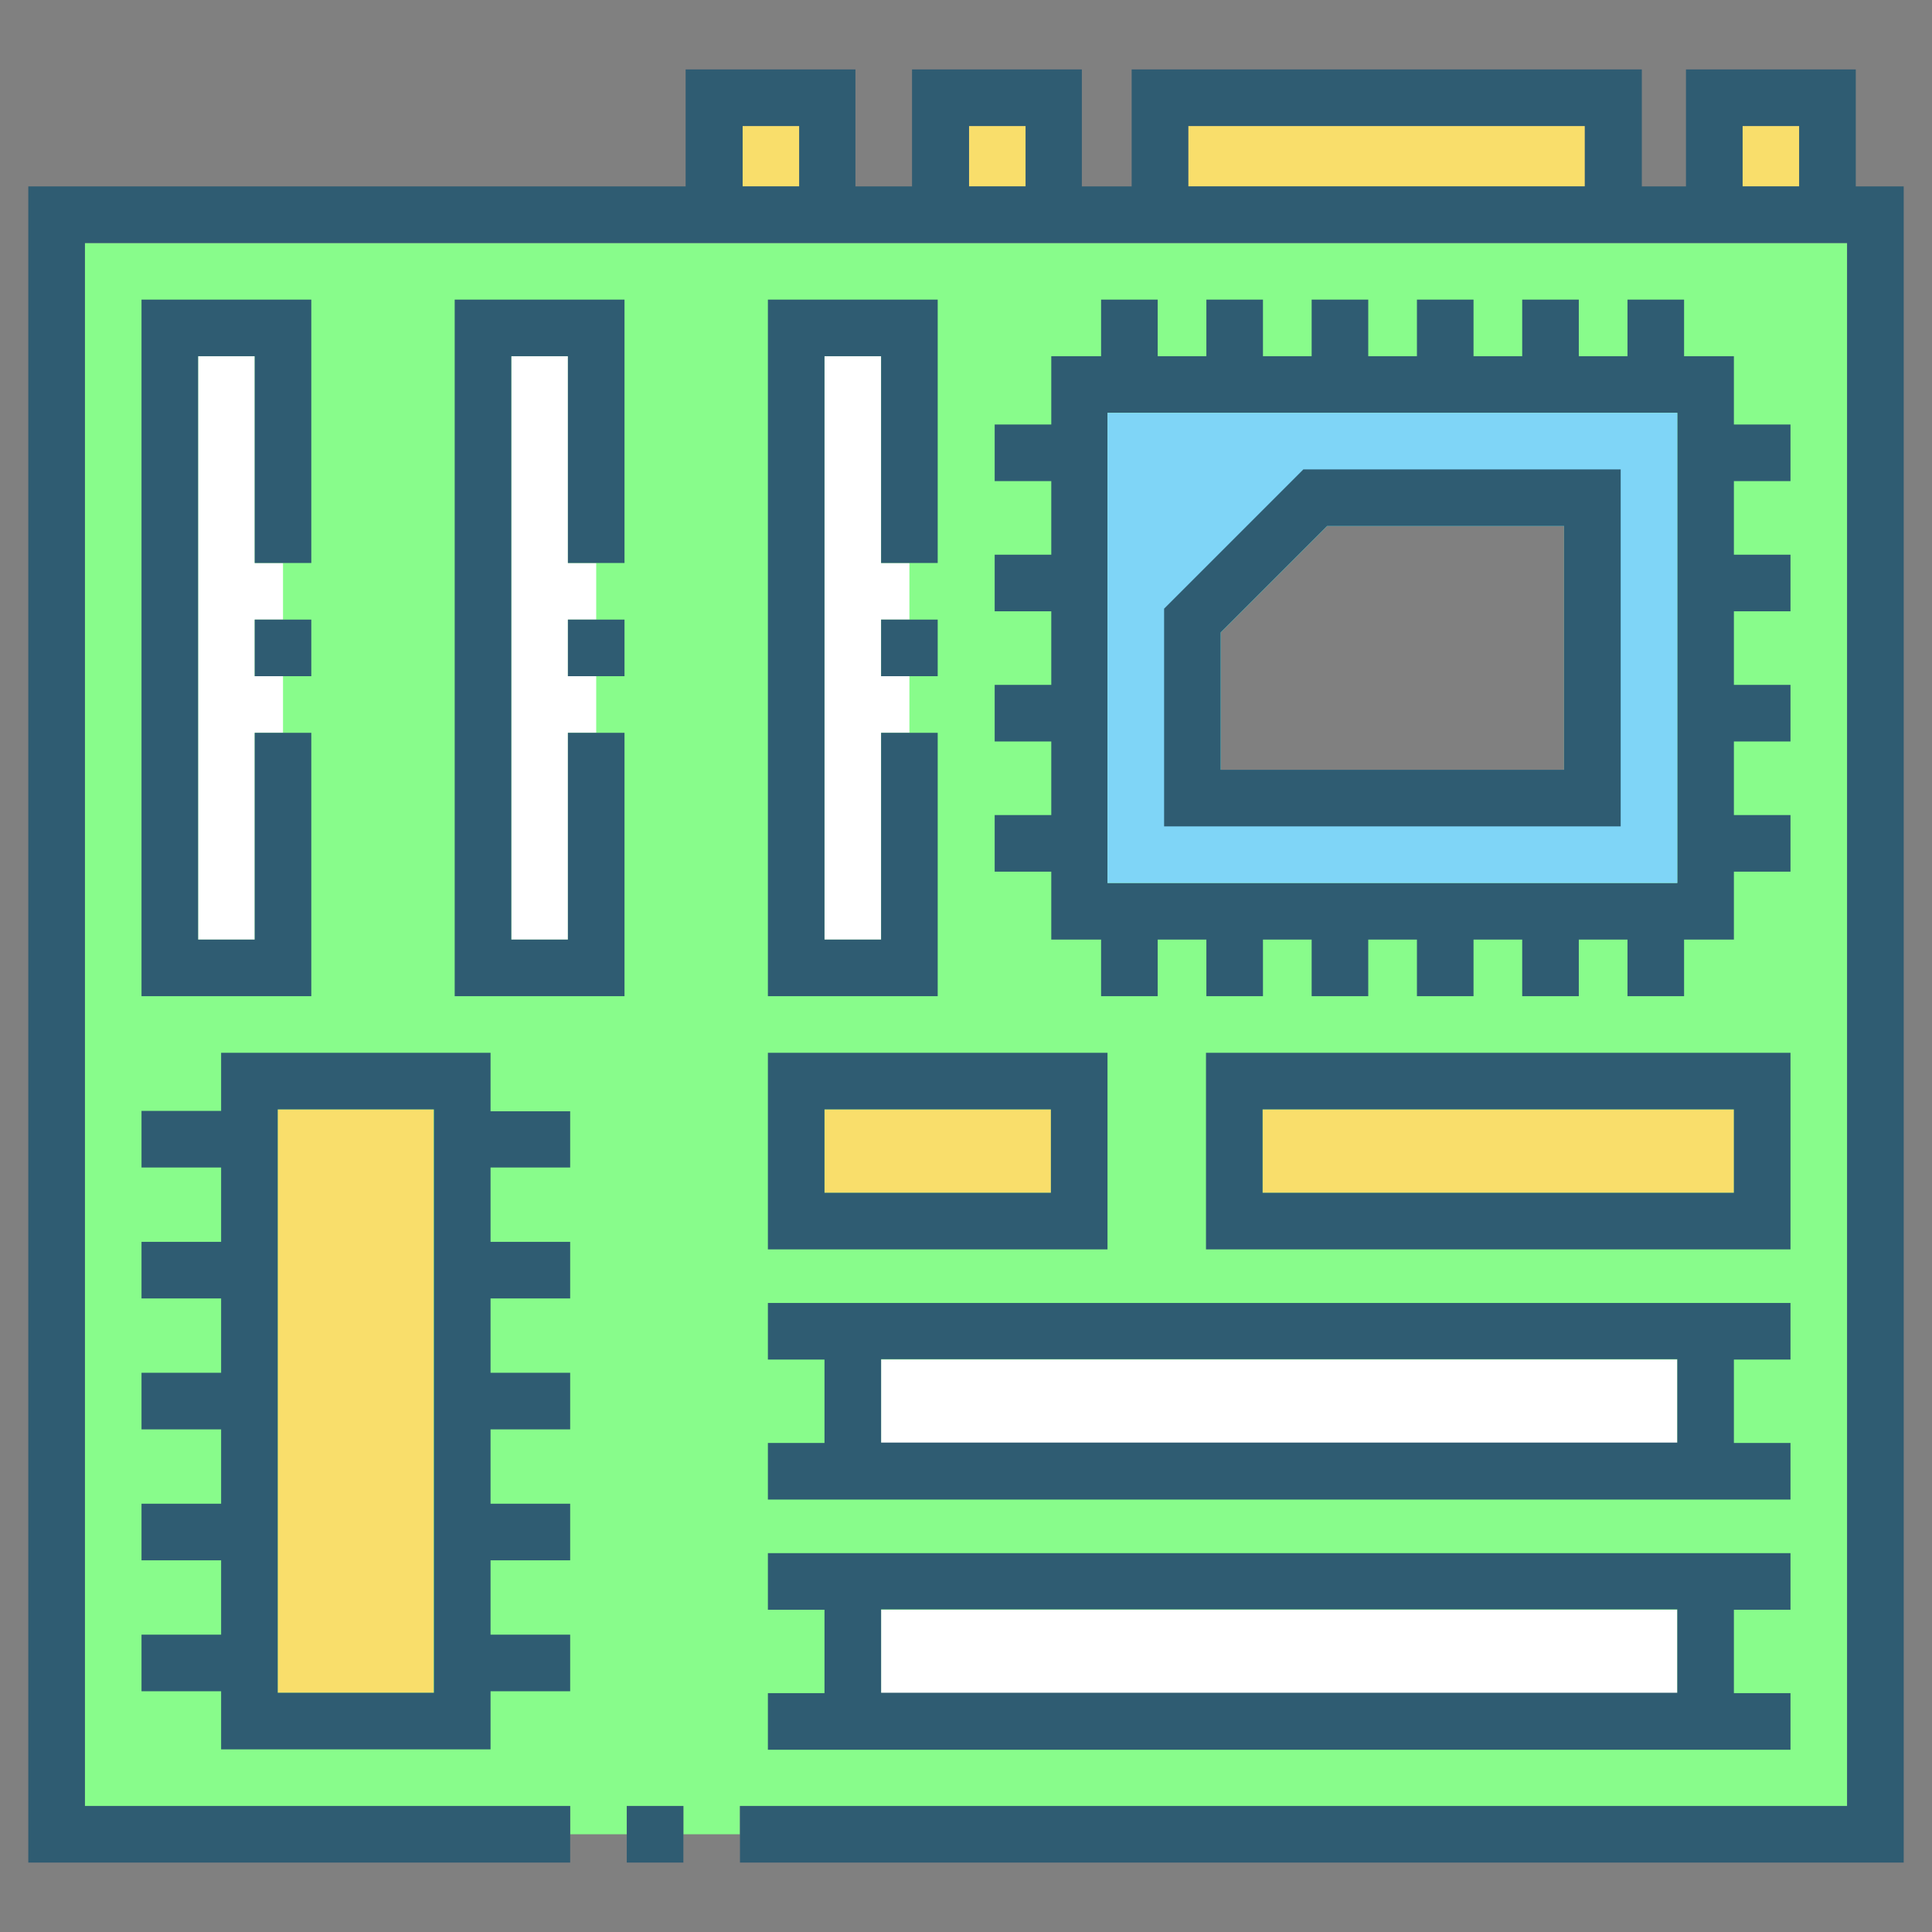 <?xml version="1.0" encoding="utf-8"?>
<!-- Generator: Adobe Illustrator 24.0.1, SVG Export Plug-In . SVG Version: 6.00 Build 0)  -->
<svg version="1.1" id="Layer_1" xmlns="http://www.w3.org/2000/svg" xmlns:xlink="http://www.w3.org/1999/xlink" x="0px" y="0px"
	 viewBox="0 0 512 512" style="enable-background:new 0 0 512 512;" xml:space="preserve">
<rect x="0" y="0" width="512" height="512" fill="#808080" stroke="none"/>
<style type="text/css">
	.st0{fill:#88FC8B;}
	.st1{fill:#FFFFFF;}
	.st2{fill:#F9DE6B;}
	.st3{fill:#2F5C72;}
	.st4{fill:#7FD5F7;}
</style>
<g>
	<path class="st0" d="M22.5,64.4v414.2h128.6v7.5h15v-7.5h15v7.5h15v-7.5h293.4V64.4H22.5z M414.5,204h-91v-36.4l28.2-28.2h62.8V204
		z"/>
	<polygon class="st1" points="67.5,94.4 67.5,149.2 75,149.2 75,164.2 67.5,164.2 67.5,179.2 75,179.2 75,194.2 67.5,194.2 
		67.5,249 52.5,249 52.5,94.4 	"/>
	<polygon class="st1" points="150.5,94.4 150.5,149.2 158,149.2 158,164.2 150.5,164.2 150.5,179.2 158,179.2 158,194.2 
		150.5,194.2 150.5,249 135.5,249 135.5,94.4 	"/>
	<polygon class="st1" points="233.5,94.4 233.5,149.2 241,149.2 241,164.2 233.5,164.2 233.5,179.2 241,179.2 241,194.2 
		233.5,194.2 233.5,249 218.5,249 218.5,94.4 	"/>
	<rect x="73.6" y="294" class="st2" width="41.3" height="154.6"/>
	<path class="st3" d="M151.1,309.5v-15H130V279H58.6v15.4H37.5v15h21.1v19.7H37.5v15h21.1v19.7H37.5v15h21.1v19.7H37.5v15h21.1v19.7
		H37.5v15h21.1v15.4H130v-15.4h21.1v-15H130v-19.7h21.1v-15H130v-19.7h21.1v-15H130v-19.7h21.1v-15H130v-19.7H151.1z M115,448.6
		H73.6V294H115V448.6z"/>
	<rect x="166.1" y="478.6" class="st3" width="15" height="15"/>
	<rect x="196.8" y="33.4" class="st2" width="15" height="16"/>
	<rect x="256.8" y="33.4" class="st2" width="15" height="16"/>
	<rect x="314.9" y="33.4" class="st2" width="105.1" height="16"/>
	<rect x="461.8" y="33.4" class="st2" width="15" height="16"/>
	<path class="st3" d="M491.8,49.4v-31h-45v31h-11.7v-31H299.9v31h-13.2v-31h-45v31h-15v-31h-45v31H7.5v444.2h143.6v-15H22.5V64.4
		h467v414.2H196.1v15h308.4V49.4H491.8z M211.8,49.4h-15v-16h15V49.4z M271.8,49.4h-15v-16h15V49.4z M420.1,49.4H314.9v-16h105.1
		V49.4z M476.8,49.4h-15v-16h15V49.4z"/>
	<polygon class="st3" points="82.5,79.4 37.5,79.4 37.5,264 82.5,264 82.5,194.2 67.5,194.2 67.5,249 52.5,249 52.5,94.4 67.5,94.4 
		67.5,149.2 82.5,149.2 	"/>
	<rect x="67.5" y="164.2" class="st3" width="15" height="15"/>
	<polygon class="st3" points="120.5,264 165.5,264 165.5,194.2 150.5,194.2 150.5,249 135.5,249 135.5,94.4 150.5,94.4 150.5,149.2 
		165.5,149.2 165.5,79.4 120.5,79.4 	"/>
	<rect x="150.5" y="164.2" class="st3" width="15" height="15"/>
	<rect x="233.5" y="164.2" class="st3" width="15" height="15"/>
	<polygon class="st3" points="248.5,79.4 203.5,79.4 203.5,264 248.5,264 248.5,194.2 233.5,194.2 233.5,249 218.5,249 218.5,94.4 
		233.5,94.4 233.5,149.2 248.5,149.2 	"/>
	<path class="st3" d="M474.5,127.5v-15h-15V94.4h-13.2v-15h-15v15h-12.9v-15h-15v15h-12.9v-15h-15v15h-12.9v-15h-15v15h-12.9v-15
		h-15v15h-12.9v-15h-15v15h-13.2v18.1h-15v15h15V147h-15v15h15v19.5h-15v15h15V216h-15v15h15V249h13.2v15h15v-15h12.9v15h15v-15
		h12.9v15h15v-15h12.9v15h15v-15h12.9v15h15v-15h12.9v15h15v-15h13.2V231h15v-15h-15v-19.5h15v-15h-15V162h15v-15h-15v-19.5H474.5z
		 M444.5,234h-151V109.4h151V234z"/>
	<rect x="233.5" y="360.3" class="st1" width="211" height="22.1"/>
	<rect x="233.5" y="426.6" class="st1" width="211" height="22.1"/>
	<path class="st3" d="M474.5,360.3v-15h-271v15h15v22.1h-15v15h271v-15h-15v-22.1H474.5z M444.5,382.3h-211v-22.1h211V382.3z"/>
	<path class="st3" d="M474.5,426.6v-15h-271v15h15v22.1h-15v15h271v-15h-15v-22.1H474.5z M444.5,448.6h-211v-22.1h211V448.6z"/>
	<rect x="334.6" y="294" class="st2" width="124.9" height="22.1"/>
	<path class="st3" d="M319.6,279v52.1h154.9V279H319.6z M459.5,316.1H334.6V294h124.9V316.1z"/>
	<rect x="218.5" y="294" class="st2" width="60" height="22.1"/>
	<path class="st3" d="M203.5,279v52.1h90V279H203.5z M278.5,316.1h-60V294h60V316.1z"/>
	<path class="st4" d="M293.5,109.4V234h151V109.4H293.5z M414.5,204h-91v-36.4l28.2-28.2h62.8V204z"/>
	<path class="st3" d="M345.4,124.4l-36.9,36.9V219h121v-94.6H345.4z M414.5,204h-91v-36.4l28.2-28.2h62.8V204z"/>
</g>
</svg>
